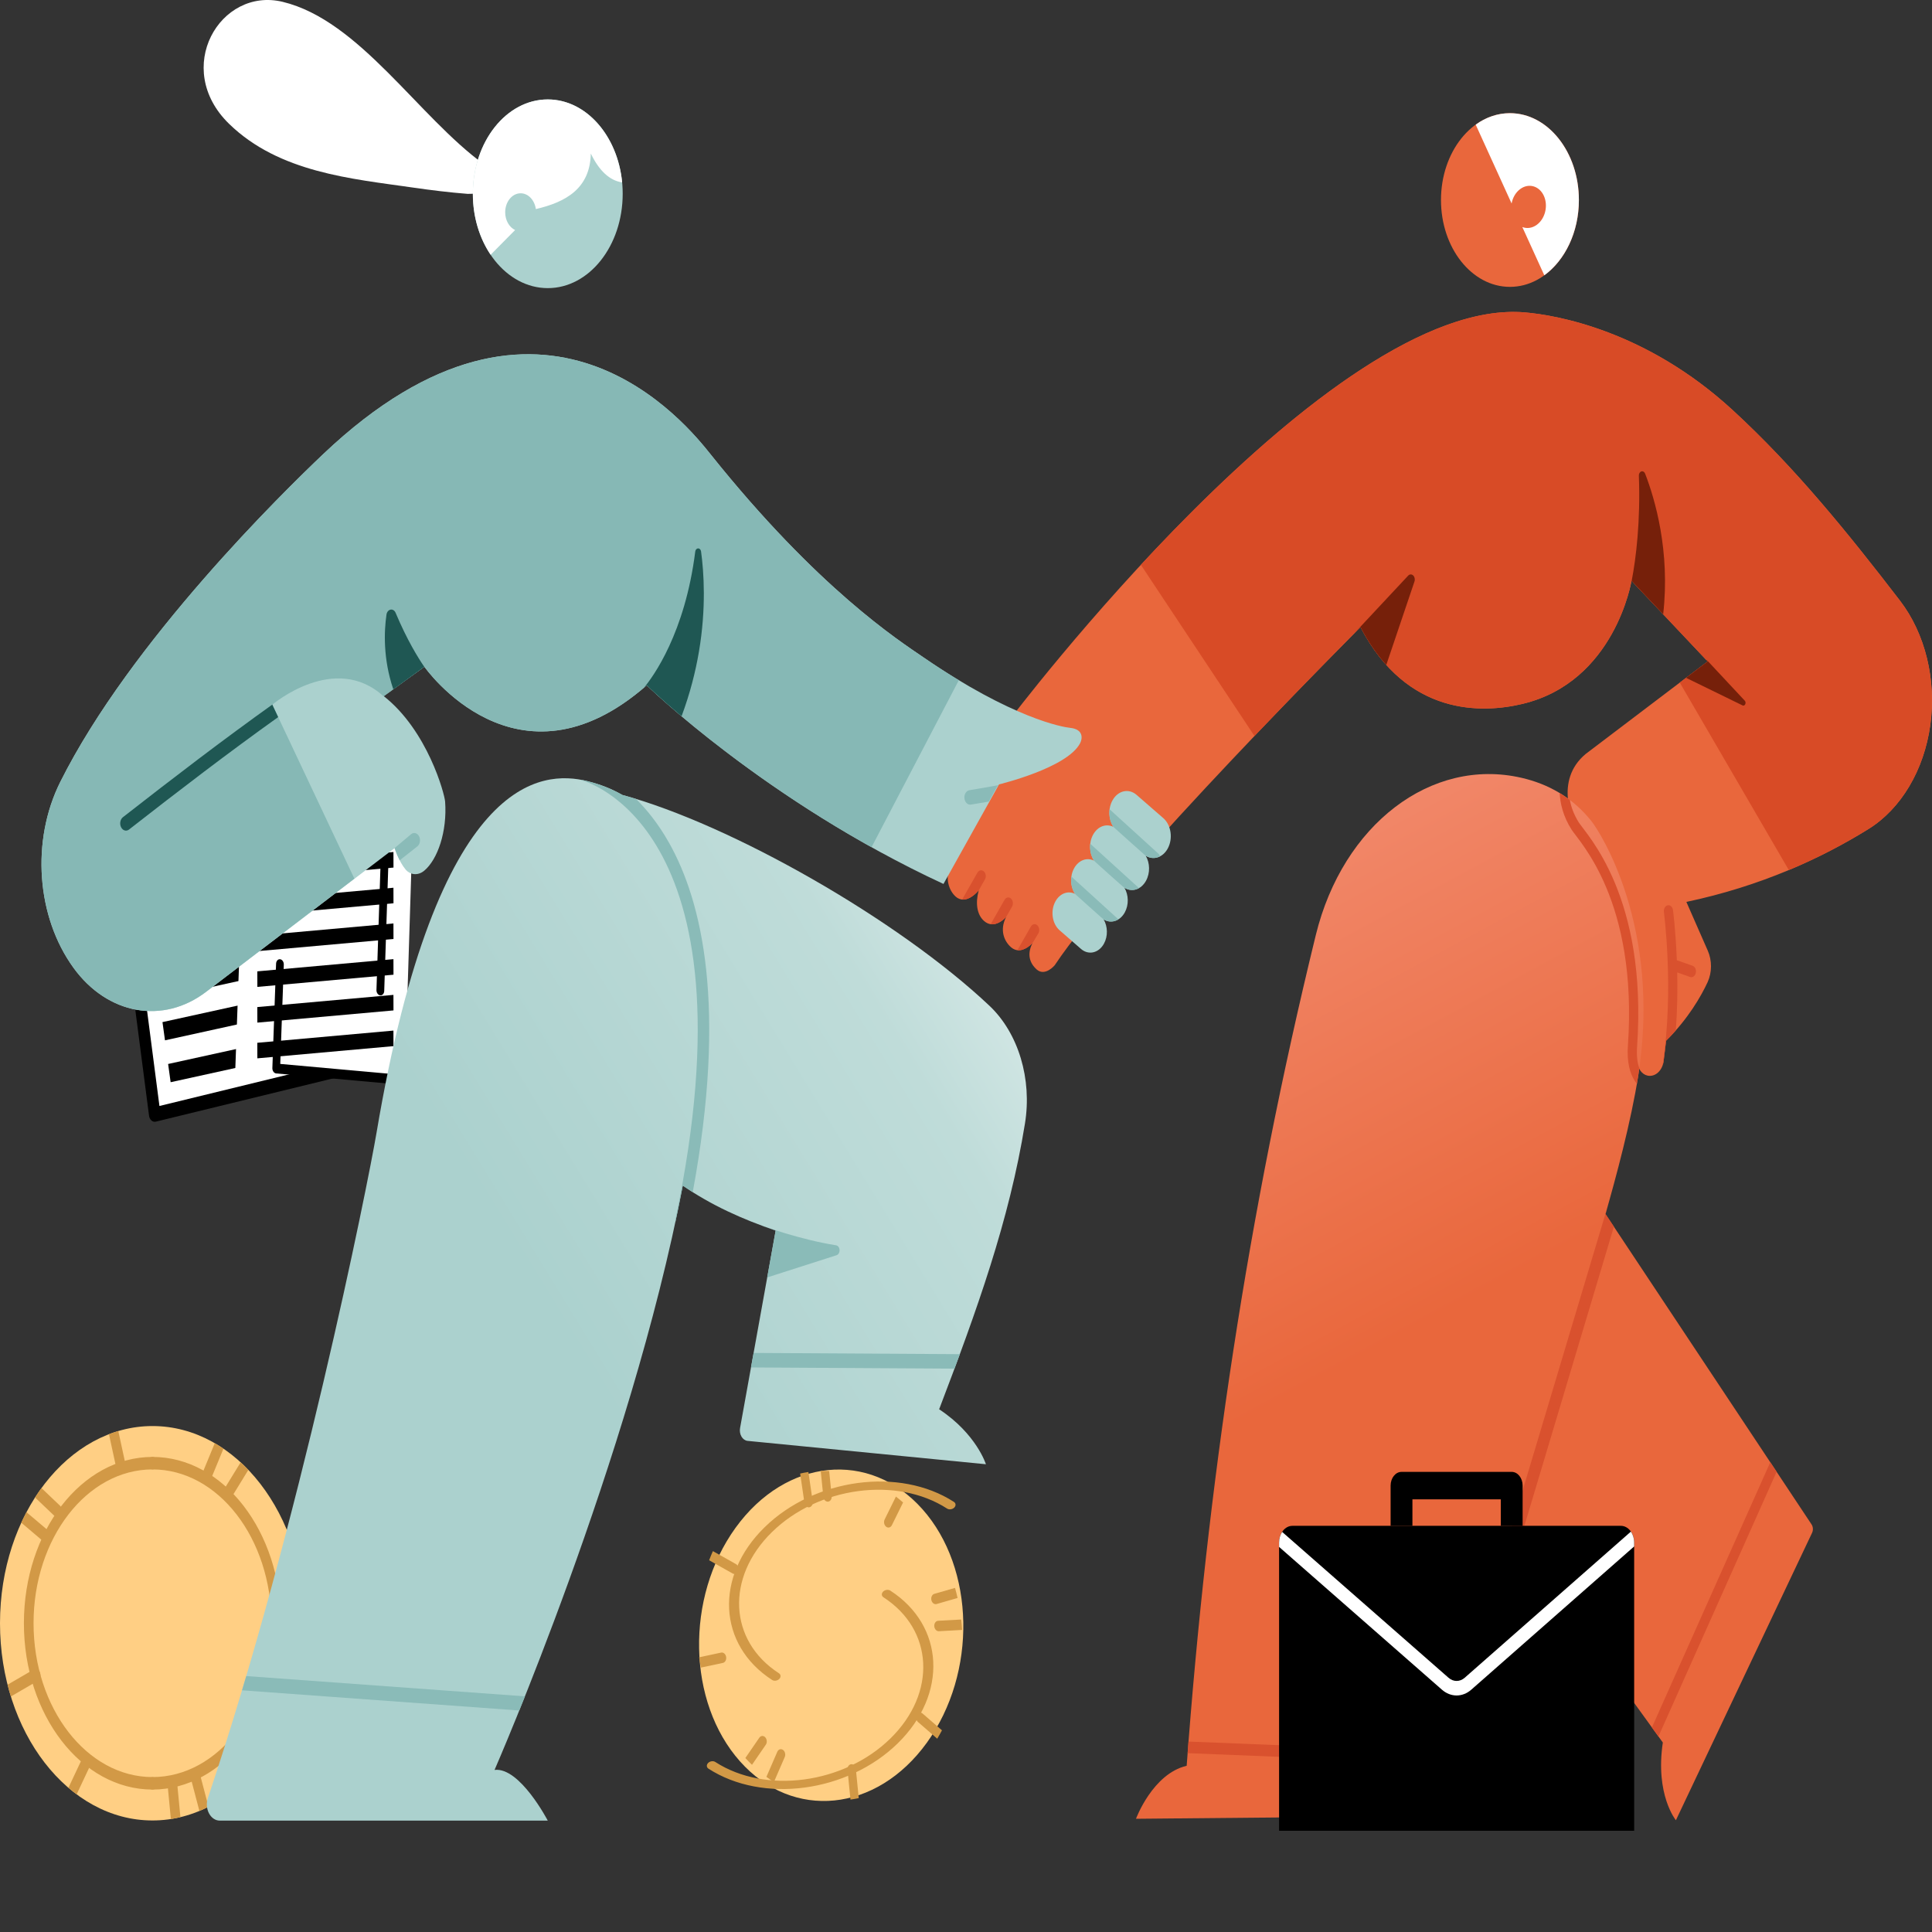 <svg width="200" height="200" viewBox="0 0 200 200" fill="none" xmlns="http://www.w3.org/2000/svg">
<rect x="0" y="0" width="200" height="200" fill="#333333" stroke="none"/>
<path fill-rule="evenodd" clip-rule="evenodd" d="M32.498 81.215L36.42 110.386L15.928 115.38L12.084 85.759L32.498 81.215Z" fill="white"/>
<path fill-rule="evenodd" clip-rule="evenodd" d="M12.691 86.379L14.744 102.194C14.796 102.604 14.577 102.989 14.252 103.056C13.928 103.123 13.621 102.845 13.568 102.437L11.421 85.89C11.368 85.484 11.584 85.101 11.905 85.03L32.311 80.483C32.468 80.447 32.629 80.493 32.758 80.608C32.888 80.724 32.976 80.899 33.003 81.096L34.93 95.427C34.985 95.836 34.766 96.225 34.443 96.293C34.118 96.363 33.811 96.086 33.756 95.679L31.928 82.093L12.691 86.379Z" fill="black"/>
<path fill-rule="evenodd" clip-rule="evenodd" d="M35.815 109.781L33.915 95.652C33.86 95.243 34.078 94.856 34.403 94.786C34.726 94.718 35.034 94.993 35.089 95.401L37.087 110.253C37.141 110.654 36.931 111.037 36.613 111.115L16.13 116.112C15.972 116.151 15.808 116.107 15.676 115.991C15.544 115.875 15.455 115.696 15.429 115.497L13.73 102.411C13.677 102.002 13.897 101.615 14.221 101.549C14.546 101.481 14.853 101.759 14.906 102.168L16.505 114.491L35.815 109.781Z" fill="black"/>
<path fill-rule="evenodd" clip-rule="evenodd" d="M34.146 108.408L33.886 106.522L17.403 110.143L17.664 112.03L34.146 108.408ZM33.562 104.072L33.302 102.187L16.819 105.808L17.08 107.694L33.562 104.072ZM32.978 99.737L32.718 97.85L16.236 101.472L16.496 103.358L32.978 99.737ZM32.394 95.402L32.134 93.515L15.652 97.136L15.912 99.023L32.394 95.402ZM31.81 91.067L31.55 89.18L15.067 92.801L15.328 94.688L31.81 91.067ZM31.226 86.731L30.966 84.845L14.483 88.466L14.744 90.352L31.226 86.731Z" fill="black"/>
<path fill-rule="evenodd" clip-rule="evenodd" d="M42.673 87.085L41.888 112.204L24.36 110.618L25.272 85.151L42.673 87.085Z" fill="white"/>
<path fill-rule="evenodd" clip-rule="evenodd" d="M45.728 111.643L46.01 102.596C46.018 102.315 46.205 102.108 46.425 102.135C46.646 102.161 46.818 102.411 46.809 102.693L46.512 112.237C46.502 112.514 46.322 112.72 46.105 112.7L28.588 111.121C28.479 111.112 28.377 111.046 28.303 110.94C28.229 110.835 28.19 110.697 28.195 110.559L28.58 99.76C28.59 99.478 28.777 99.273 28.998 99.3C29.218 99.329 29.39 99.58 29.379 99.862L29.012 110.137L45.728 111.643Z" fill="black"/>
<path fill-rule="evenodd" clip-rule="evenodd" d="M22.756 85.601L22.233 99.684C22.223 99.963 22.034 100.167 21.813 100.137C21.59 100.109 21.419 99.858 21.429 99.579L21.971 84.996C21.981 84.719 22.167 84.516 22.387 84.541L39.89 86.541C39.998 86.553 40.099 86.618 40.172 86.723C40.245 86.827 40.283 86.962 40.279 87.097L39.775 102.581C39.766 102.861 39.579 103.065 39.356 103.039C39.134 103.011 38.962 102.762 38.971 102.482L39.458 87.508L22.756 85.601Z" fill="black"/>
<path fill-rule="evenodd" clip-rule="evenodd" d="M40.733 108.295L40.728 106.686L26.637 107.948L26.642 109.558L40.733 108.295ZM40.734 104.598L40.728 102.99L26.637 104.251L26.643 105.86L40.734 104.598ZM40.734 100.901L40.729 99.291L26.638 100.554L26.643 102.163L40.734 100.901ZM40.734 97.204L40.729 95.594L26.638 96.857L26.643 98.466L40.734 97.204ZM40.734 93.507L40.729 91.898L26.638 93.16L26.643 94.769L40.734 93.507ZM40.734 89.81L40.729 88.201L26.638 89.463L26.644 91.072L40.734 89.81Z" fill="black"/>
<path d="M15.787 188.454C24.505 188.454 31.573 179.314 31.573 168.039C31.573 156.764 24.505 147.624 15.787 147.624C7.068 147.624 0 156.764 0 168.039C0 179.314 7.068 188.454 15.787 188.454Z" fill="#FFCF84"/>
<path fill-rule="evenodd" clip-rule="evenodd" d="M15.788 152.114C22.583 152.114 28.101 159.25 28.101 168.038C28.101 176.827 22.583 183.962 15.788 183.962C15.512 183.962 15.287 184.252 15.287 184.609C15.287 184.966 15.512 185.255 15.788 185.255C23.135 185.255 29.101 177.541 29.101 168.038C29.101 158.536 23.135 150.821 15.788 150.821C15.512 150.821 15.287 151.111 15.287 151.468C15.287 151.825 15.512 152.114 15.788 152.114Z" fill="#D29946"/>
<path fill-rule="evenodd" clip-rule="evenodd" d="M15.787 183.962C8.991 183.962 3.473 176.827 3.473 168.038C3.473 159.25 8.991 152.114 15.787 152.114C16.063 152.114 16.288 151.825 16.288 151.468C16.288 151.111 16.063 150.821 15.787 150.821C8.439 150.821 2.474 158.536 2.474 168.038C2.474 177.541 8.439 185.255 15.787 185.255C16.063 185.255 16.288 184.966 16.288 184.609C16.288 184.252 16.063 183.962 15.787 183.962Z" fill="#D29946"/>
<path fill-rule="evenodd" clip-rule="evenodd" d="M17.688 188.305L17.365 184.942C17.331 184.587 17.526 184.264 17.8 184.22C18.074 184.176 18.323 184.428 18.358 184.782L18.677 188.11C18.351 188.188 18.021 188.253 17.688 188.305ZM20.64 187.467L19.745 184.055C19.657 183.716 19.797 183.349 20.059 183.234C20.32 183.12 20.605 183.301 20.692 183.639L21.582 187.03C21.273 187.189 20.959 187.334 20.64 187.467ZM7.085 185.068L8.475 182.111C8.618 181.806 8.926 181.709 9.162 181.895C9.398 182.08 9.473 182.479 9.33 182.784L7.936 185.748C7.646 185.533 7.362 185.306 7.085 185.068ZM28.776 179.636L26.478 177.438C26.257 177.225 26.21 176.82 26.374 176.533C26.538 176.246 26.851 176.185 27.073 176.398L29.32 178.548C29.148 178.919 28.966 179.282 28.776 179.636ZM0.784 174.4L3.484 172.829C3.735 172.682 4.032 172.827 4.145 173.153C4.258 173.478 4.146 173.862 3.894 174.008L1.127 175.619C1.003 175.219 0.888 174.812 0.784 174.4ZM31.105 163.085C31.186 163.502 31.256 163.923 31.317 164.35L28.655 165.161C28.387 165.243 28.117 165.028 28.054 164.68C27.99 164.333 28.157 163.984 28.425 163.902L31.105 163.085ZM2.742 156.541L5.121 158.553C5.352 158.748 5.417 159.149 5.266 159.448C5.115 159.747 4.805 159.831 4.574 159.635L2.205 157.631C2.375 157.26 2.555 156.896 2.742 156.541ZM4.295 154.045L6.229 155.885C6.451 156.096 6.5 156.501 6.335 156.789C6.172 157.076 5.858 157.138 5.636 156.927L3.631 155.018C3.844 154.685 4.066 154.36 4.295 154.045ZM24.912 151.38C25.184 151.63 25.45 151.89 25.709 152.162L23.979 154.982C23.807 155.261 23.492 155.308 23.276 155.086C23.06 154.864 23.024 154.457 23.195 154.177L24.912 151.38ZM22.233 149.398C22.538 149.575 22.838 149.764 23.132 149.965L21.913 152.922C21.783 153.237 21.48 153.357 21.236 153.189C20.993 153.021 20.901 152.629 21.031 152.314L22.233 149.398ZM12.247 148.138L12.951 151.385C13.025 151.728 12.87 152.086 12.604 152.182C12.338 152.279 12.062 152.078 11.988 151.734L11.28 148.467C11.598 148.345 11.92 148.235 12.247 148.138Z" fill="#D29946"/>
<path d="M76.609 182.341C82.077 188.485 90.735 187.619 95.946 180.406C101.158 173.194 100.95 162.366 95.482 156.222C90.013 150.078 81.356 150.944 76.144 158.157C70.932 165.369 71.14 176.197 76.609 182.341Z" fill="#FFCF84"/>
<path fill-rule="evenodd" clip-rule="evenodd" d="M91.455 165.351C96.657 168.713 96.98 175.262 92.176 179.966C87.372 184.671 79.248 185.76 74.046 182.398C73.835 182.262 73.505 182.306 73.31 182.497C73.115 182.688 73.128 182.954 73.339 183.091C78.964 186.726 87.748 185.548 92.942 180.461C98.136 175.374 97.787 168.293 92.162 164.658C91.951 164.522 91.621 164.566 91.425 164.757C91.23 164.948 91.243 165.214 91.455 165.351Z" fill="#D29946"/>
<path fill-rule="evenodd" clip-rule="evenodd" d="M80.635 173.216C75.432 169.854 75.108 163.305 79.912 158.601C84.716 153.896 92.841 152.807 98.043 156.169C98.255 156.305 98.585 156.261 98.78 156.07C98.975 155.879 98.962 155.613 98.75 155.476C93.125 151.841 84.342 153.02 79.147 158.106C73.953 163.193 74.302 170.273 79.928 173.909C80.139 174.045 80.469 174.001 80.664 173.81C80.859 173.619 80.846 173.353 80.635 173.216Z" fill="#D29946"/>
<path fill-rule="evenodd" clip-rule="evenodd" d="M77.158 181.992L78.605 179.885C78.757 179.663 79.032 179.645 79.218 179.844C79.404 180.044 79.43 180.386 79.279 180.608L77.847 182.693C77.613 182.469 77.383 182.236 77.158 181.992ZM79.338 183.943L80.466 181.342C80.578 181.085 80.841 180.998 81.055 181.149C81.267 181.299 81.349 181.631 81.237 181.888L80.116 184.473C79.854 184.307 79.594 184.13 79.338 183.943ZM72.375 171.562L74.651 171.076C74.886 171.026 75.118 171.224 75.169 171.518C75.221 171.813 75.071 172.092 74.837 172.143L72.554 172.629C72.485 172.274 72.425 171.918 72.375 171.562ZM88.04 186.293L87.734 183.212C87.705 182.915 87.874 182.655 88.113 182.631C88.351 182.608 88.569 182.83 88.598 183.128L88.897 186.141C88.613 186.203 88.327 186.254 88.04 186.293ZM73.798 160.57L76.185 161.913C76.407 162.038 76.514 162.36 76.423 162.631C76.332 162.901 76.078 163.02 75.855 162.894L73.409 161.518C73.53 161.198 73.659 160.881 73.798 160.57ZM97.512 179.123C97.356 179.417 97.193 179.706 97.021 179.989L95.028 178.26C94.828 178.087 94.771 177.748 94.902 177.506C95.033 177.263 95.304 177.209 95.504 177.383L97.512 179.123ZM83.685 152.38L84.131 155.425C84.174 155.721 84.018 155.994 83.781 156.034C83.545 156.075 83.318 155.868 83.275 155.572L82.831 152.54C83.114 152.475 83.4 152.422 83.685 152.38ZM85.834 152.28L86.097 154.868C86.127 155.165 85.959 155.426 85.72 155.45C85.482 155.474 85.263 155.252 85.233 154.955L84.961 152.271C85.251 152.262 85.543 152.266 85.834 152.28ZM99.505 167.651C99.546 168.01 99.579 168.37 99.602 168.73L97.189 168.864C96.949 168.877 96.737 168.645 96.716 168.347C96.694 168.049 96.871 167.797 97.11 167.783L99.505 167.651ZM98.865 164.378C98.961 164.724 99.049 165.073 99.128 165.422L96.953 166.048C96.721 166.115 96.481 165.933 96.417 165.641C96.353 165.351 96.489 165.061 96.721 164.994L98.865 164.378ZM93.487 155.534L92.326 157.889C92.203 158.138 91.935 158.207 91.729 158.043C91.522 157.878 91.454 157.543 91.578 157.294L92.746 154.925C92.997 155.118 93.244 155.321 93.487 155.534Z" fill="#D29946"/>
<path fill-rule="evenodd" clip-rule="evenodd" d="M50.203 20.086C50.161 20.004 48.537 20.079 48.411 20.069C46.508 19.92 44.608 19.686 42.714 19.412C36.42 18.502 28.91 17.876 23.717 12.822C17.809 7.073 22.787 -1.373 29.258 0.189C37.235 2.116 43.278 12.07 50.132 17.033" fill="white"/>
<path d="M56.706 29.827C60.989 29.827 64.461 25.454 64.461 20.06C64.461 14.666 60.989 10.293 56.706 10.293C52.423 10.293 48.951 14.666 48.951 20.06C48.951 25.454 52.423 29.827 56.706 29.827Z" fill="#ABD1CE"/>
<path fill-rule="evenodd" clip-rule="evenodd" d="M53.323 23.813L50.789 26.374C49.641 24.672 48.948 22.467 48.948 20.06C48.948 14.669 52.423 10.293 56.703 10.293C60.667 10.293 63.939 14.046 64.403 18.882C63.106 18.69 62.029 17.682 61.16 15.894C61.087 19.538 58.541 20.929 55.471 21.643C55.342 20.715 54.685 20.008 53.895 20.008C53.013 20.008 52.297 20.89 52.297 21.976C52.297 22.814 52.723 23.53 53.323 23.813Z" fill="white"/>
<path fill-rule="evenodd" clip-rule="evenodd" d="M104.401 74.663C104.401 74.663 137.576 30.575 157.874 32.341C161.127 32.624 170.393 34.211 179.345 42.436C185.804 48.369 191.325 55.204 196.682 62.175C199.303 65.587 200.472 70.371 199.825 75.048C199.179 79.726 196.796 83.732 193.412 85.828C188.54 88.852 182.269 91.741 174.573 93.366C174.573 93.366 175.942 96.483 176.792 98.419C177.237 99.431 177.231 100.659 176.777 101.664C176.076 103.169 174.759 105.461 172.475 107.736C172.475 107.736 172.345 108.806 172.221 109.826C172.162 110.306 171.955 110.736 171.643 111.021C171.331 111.309 170.943 111.426 170.562 111.349C169.981 111.233 169.538 110.632 169.488 109.894C169.459 109.445 169.476 108.972 169.538 108.593C169.538 108.593 171.014 95.793 162.989 85.2C162.989 85.2 160.782 80.84 164.158 78.042L176.778 68.472L168.893 60.12C168.893 60.12 167.204 70.578 157.597 72.869C153.46 73.857 145.654 74.165 140.836 64.921C140.836 64.921 115.771 90.005 109.182 99.924C109.182 99.924 108.179 101.133 107.305 100.349C106.815 99.91 106.168 98.999 106.887 97.619C106.887 97.619 105.707 98.96 104.668 98.065C103.976 97.468 103.442 96.299 104.155 94.924C104.155 94.924 102.949 96.314 101.86 95.332C101.127 94.668 100.958 93.5 101.318 92.168C101.318 92.168 100.043 93.762 98.958 92.837C98.198 92.19 97.832 90.846 98.35 89.869L103.166 81.161L104.401 74.663Z" fill="#E9673C"/>
<path fill-rule="evenodd" clip-rule="evenodd" d="M172.118 110.277C172.115 110.226 172.118 110.174 172.126 110.122C173.317 102.486 172.245 94.409 172.245 94.409C172.202 94.082 172.377 93.772 172.638 93.716C172.897 93.662 173.144 93.883 173.187 94.211C173.187 94.211 173.465 96.313 173.586 99.403L175.219 99.978C175.472 100.068 175.621 100.399 175.55 100.719C175.479 101.039 175.215 101.226 174.961 101.136L173.625 100.665C173.663 102.477 173.639 104.538 173.481 106.669C173.168 107.024 172.834 107.381 172.475 107.737C172.475 107.737 172.345 108.808 172.221 109.827C172.202 109.983 172.167 110.134 172.118 110.277Z" fill="#D9512E"/>
<path fill-rule="evenodd" clip-rule="evenodd" d="M118.102 58.471C129.578 46.092 145.948 31.303 157.873 32.341C161.126 32.624 170.392 34.211 179.344 42.436C185.803 48.369 191.324 55.204 196.681 62.175C199.302 65.587 200.471 70.371 199.824 75.048C199.178 79.726 196.795 83.732 193.411 85.828C191.008 87.32 188.265 88.778 185.178 90.069L173.89 70.662L176.777 68.472L168.892 60.12C168.892 60.12 167.203 70.578 157.596 72.869C153.459 73.857 145.653 74.165 140.835 64.921C140.835 64.921 135.916 69.842 129.862 76.191L118.102 58.471Z" fill="#D84B26"/>
<path fill-rule="evenodd" clip-rule="evenodd" d="M105.319 98.369L106.714 95.921C106.866 95.65 107.166 95.589 107.38 95.783C107.594 95.977 107.643 96.353 107.49 96.622C107.49 96.622 106.832 97.725 106.887 97.622C106.887 97.622 106.144 98.467 105.319 98.369ZM102.552 95.674L103.989 93.153C104.142 92.883 104.442 92.822 104.655 93.014C104.869 93.208 104.918 93.584 104.765 93.855L104.151 94.931C104.095 94.995 103.371 95.789 102.552 95.674ZM99.597 93.124L101.181 90.342C101.335 90.073 101.633 90.01 101.847 90.204C102.062 90.398 102.111 90.774 101.957 91.043L101.309 92.183C101.213 92.297 100.431 93.204 99.597 93.124Z" fill="#D9512E"/>
<path d="M156.308 29.697C160.25 29.697 163.446 25.672 163.446 20.706C163.446 15.741 160.25 11.716 156.308 11.716C152.366 11.716 149.17 15.741 149.17 20.706C149.17 25.672 152.366 29.697 156.308 29.697Z" fill="#E9673C"/>
<path fill-rule="evenodd" clip-rule="evenodd" d="M152.763 12.902C153.807 12.147 155.017 11.716 156.307 11.716C160.247 11.716 163.445 15.744 163.445 20.706C163.445 24.036 162.004 26.946 159.866 28.499L157.591 23.503C158.058 23.684 158.598 23.624 159.075 23.282C159.953 22.653 160.287 21.307 159.823 20.279C159.358 19.251 158.268 18.927 157.391 19.556C156.911 19.9 156.592 20.459 156.48 21.064L152.763 12.902Z" fill="white"/>
<path fill-rule="evenodd" clip-rule="evenodd" d="M176.639 68.32L176.665 68.301C176.665 68.301 179.154 70.967 180.618 72.534C180.704 72.626 180.724 72.78 180.667 72.902C180.61 73.024 180.49 73.077 180.387 73.024L174.54 70.167L176.78 68.469L176.639 68.32ZM140.143 65.615L145.772 59.59C145.918 59.432 146.133 59.422 146.29 59.567C146.445 59.712 146.502 59.972 146.426 60.197L143.508 68.833C142.553 67.772 141.652 66.481 140.837 64.918C140.837 64.918 140.591 65.163 140.143 65.615ZM168.909 60.132C169.363 57.792 169.832 53.973 169.654 49.239C169.646 49.035 169.753 48.853 169.91 48.802C170.066 48.751 170.23 48.845 170.301 49.028C171.318 51.656 172.914 57.045 172.172 63.59L168.909 60.132Z" fill="#76200A"/>
<path fill-rule="evenodd" clip-rule="evenodd" d="M117.597 188.279C117.597 188.279 119.319 183.616 122.844 182.793C124.978 153.9 129.134 125.714 136.216 96.781C139.02 85.349 148.168 78.364 157.513 80.52C160.21 81.141 162.753 82.502 164.75 85.01C165.636 86.124 172 95.951 169.598 111.303C168.836 116.166 167.282 121.887 166.201 125.68C166.201 125.68 185.03 154.037 187.531 157.805C187.694 158.05 187.716 158.4 187.586 158.677C185.788 162.471 173.488 188.431 173.488 188.431C173.488 188.431 171.328 185.808 172.135 180.385L156.405 158.657C156.405 158.657 148.412 182.957 146.971 187.336C146.838 187.744 146.524 188.01 146.174 188.013C142.08 188.052 117.597 188.279 117.597 188.279Z" fill="url(#paint0_linear)"/>
<path fill-rule="evenodd" clip-rule="evenodd" d="M123.034 180.286L148.948 181.327L148.557 182.515L122.942 181.486C122.972 181.086 123.003 180.685 123.034 180.286ZM183.915 152.357L171.683 179.759L171.006 178.823L183.259 151.369L183.915 152.357ZM166.463 124.754C166.373 125.072 166.286 125.38 166.201 125.678L167.07 126.986L157.247 159.816L156.405 158.654L155.444 161.577L166.463 124.754ZM161.455 82.093C161.815 82.311 162.167 82.55 162.51 82.81C162.639 83.514 162.912 84.309 163.431 85.129C164.26 86.434 170.554 92.77 169.47 108.371C169.406 109.301 169.499 110.032 169.703 110.588C169.67 110.823 169.635 111.062 169.597 111.301C169.551 111.595 169.503 111.893 169.45 112.194C169.381 112.107 169.313 112.016 169.248 111.917C168.732 111.138 168.401 109.961 168.519 108.266C169.563 93.235 163.484 87.138 162.686 85.88C161.808 84.497 161.509 83.163 161.455 82.093Z" fill="#D9512E"/>
<path fill-rule="evenodd" clip-rule="evenodd" d="M70.683 122.734C65.254 151.077 51.196 183.222 51.196 183.222C53.806 182.902 56.704 188.469 56.704 188.469C56.704 188.469 30.348 188.469 22.747 188.469C22.298 188.469 21.879 188.184 21.632 187.712C21.385 187.24 21.343 186.643 21.52 186.124C30.958 158.125 38.071 122.644 38.983 117.235C45.254 80.062 56.119 79.707 60.809 80.863C62.141 81.191 63.346 81.672 64.425 82.292C75.656 85.338 92.969 95.184 102.453 104.141C105.43 106.972 106.851 111.706 106.103 116.309C104.481 126.368 101.127 135.643 97.22 145.888C101.08 148.432 102.062 151.578 102.062 151.578C102.062 151.578 82.124 149.622 77.389 149.159C77.138 149.133 76.908 148.972 76.758 148.717C76.609 148.462 76.555 148.138 76.612 147.828C77.439 143.237 80.297 127.385 80.297 127.385C76.865 126.227 73.615 124.756 70.683 122.734Z" fill="url(#paint1_linear)"/>
<path fill-rule="evenodd" clip-rule="evenodd" d="M25.491 173.506L54.343 175.605C54.139 176.117 53.944 176.604 53.756 177.07L25.053 174.981C25.199 174.491 25.345 173.999 25.491 173.506ZM98.809 141.683L77.742 141.557L78.013 140.055L99.364 140.182C99.182 140.68 98.996 141.181 98.809 141.683ZM60.125 80.72C60.365 80.762 60.593 80.811 60.808 80.865C62.141 81.193 63.345 81.674 64.424 82.294C64.885 82.419 65.356 82.556 65.836 82.703C66.966 83.817 68.146 85.28 69.231 87.196C72.716 93.351 75.257 104.26 71.711 123.415C71.364 123.195 71.021 122.969 70.682 122.736C70.442 123.989 70.185 125.249 69.914 126.511C69.902 126.411 69.906 126.308 69.927 126.205C74.232 105.746 71.815 94.348 68.26 88.07C64.799 81.959 60.305 80.804 60.305 80.804C60.24 80.787 60.18 80.759 60.125 80.72Z" fill="#8ABBB8"/>
<path fill-rule="evenodd" clip-rule="evenodd" d="M78.973 126.92V126.912C78.973 126.912 82.767 128.309 86.537 128.911C86.738 128.935 86.897 129.139 86.911 129.394C86.926 129.648 86.795 129.879 86.598 129.941C84.235 130.699 80.798 131.799 79.421 132.24L80.296 127.386C79.852 127.236 79.412 127.081 78.973 126.92Z" fill="#8ABBB8"/>
<path fill-rule="evenodd" clip-rule="evenodd" d="M40.85 87.801C40.85 87.801 41.275 89.165 41.997 90.025C42.405 90.512 43.21 90.73 43.931 90.122C45.295 88.972 46.306 86.092 46.078 82.978C46.019 82.172 44.263 75.631 39.722 72.06L43.931 69.021C43.931 69.021 53.49 82.72 66.948 70.941C66.948 70.941 79.289 82.981 97.668 91.506L103.42 81.198C103.42 81.198 110.521 79.499 111.823 76.915C112.02 76.526 112.249 75.491 110.744 75.342C110.063 75.275 104.839 74.392 95.594 68.051C93.058 66.31 84.704 60.969 73.567 47.041C71.224 44.111 56.35 25.249 33.424 47.041C29.4 50.865 13.542 66.346 6.235 80.954C3.205 87.029 3.77 94.904 7.615 100.197C7.614 100.197 7.614 100.197 7.614 100.197C11.132 105.039 16.875 106.08 21.332 102.681C29.372 96.552 40.85 87.801 40.85 87.801Z" fill="#ABD1CE"/>
<path fill-rule="evenodd" clip-rule="evenodd" d="M40.728 87.892L42.567 86.347C42.846 86.127 43.215 86.234 43.389 86.586C43.564 86.938 43.48 87.401 43.2 87.622L41.377 89.059C41.039 88.402 40.851 87.799 40.851 87.799L40.728 87.892ZM103.374 81.278L103.335 81.35C103.287 81.36 103.262 81.368 103.262 81.368L102.363 82.978C101.35 83.154 100.505 83.293 100.505 83.293C100.178 83.345 99.879 83.053 99.837 82.641C99.795 82.231 100.027 81.854 100.353 81.801C100.353 81.801 101.948 81.542 103.374 81.278Z" fill="#8ABBB8"/>
<path fill-rule="evenodd" clip-rule="evenodd" d="M36.683 90.954L21.333 102.672C16.876 106.075 11.131 105.038 7.613 100.194C7.613 100.194 7.613 100.194 7.614 100.194C3.77 94.903 3.205 87.031 6.234 80.959C13.54 66.35 29.401 50.865 33.425 47.041C56.351 25.249 71.225 44.111 73.568 47.041C84.705 60.969 93.059 66.31 95.595 68.051C96.896 68.943 98.117 69.728 99.257 70.416L90.22 87.704C76.032 79.804 66.949 70.941 66.949 70.941C53.491 82.72 43.932 69.021 43.932 69.021L39.713 72.09C34.649 67.451 28.19 72.947 28.19 72.947L36.683 90.954Z" fill="#86B8B5"/>
<path fill-rule="evenodd" clip-rule="evenodd" d="M28.293 72.865C28.226 72.919 28.191 72.948 28.191 72.948L28.797 74.234C23.671 77.894 18.531 81.832 13.354 85.874C13.075 86.092 12.706 85.984 12.533 85.63C12.359 85.278 12.445 84.814 12.725 84.596C17.944 80.52 23.125 76.552 28.293 72.865ZM66.675 71.179C67.616 70.044 70.911 65.542 71.972 57.093C71.994 56.911 72.116 56.775 72.262 56.768C72.408 56.761 72.537 56.886 72.571 57.065C72.868 59.229 73.12 62.936 72.355 67.456C72.001 69.537 71.433 71.793 70.554 74.148C68.221 72.182 66.95 70.942 66.95 70.942C66.859 71.022 66.767 71.101 66.675 71.179ZM40.716 71.361C39.642 68.198 39.76 65.339 40.008 63.622C40.047 63.357 40.215 63.151 40.427 63.109C40.639 63.065 40.849 63.196 40.952 63.434C42.143 66.265 43.284 68.104 43.923 69.029L40.716 71.361Z" fill="#1F5753"/>
<path fill-rule="evenodd" clip-rule="evenodd" d="M115.254 85.597C114.752 84.835 114.69 83.717 115.159 82.863C115.723 81.835 116.844 81.576 117.66 82.287L120.425 84.693C121.241 85.403 121.446 86.815 120.882 87.844C120.368 88.78 119.392 89.077 118.605 88.585C119.042 89.329 119.078 90.37 118.637 91.173C118.133 92.093 117.177 92.386 116.404 91.907C116.835 92.638 116.872 93.663 116.438 94.454C115.943 95.356 115.006 95.645 114.247 95.177C114.673 95.897 114.709 96.908 114.283 97.685C113.747 98.663 112.682 98.908 111.905 98.233L109.691 96.305C108.916 95.63 108.72 94.288 109.256 93.313C109.716 92.477 110.562 92.176 111.283 92.531C110.796 91.795 110.737 90.713 111.189 89.887C111.656 89.036 112.518 88.731 113.251 89.093C112.757 88.344 112.696 87.244 113.157 86.405C113.632 85.538 114.508 85.229 115.254 85.597Z" fill="#ABD1CE"/>
<path fill-rule="evenodd" clip-rule="evenodd" d="M110.909 90.743L115.78 95.174C115.307 95.467 114.74 95.483 114.248 95.179C114.28 95.233 111.258 92.52 111.284 92.532C110.954 92.033 110.82 91.373 110.909 90.743ZM112.863 87.347C112.872 87.355 112.881 87.362 112.889 87.37L117.864 91.896C117.88 91.91 117.894 91.925 117.907 91.941C117.438 92.206 116.885 92.206 116.405 91.908C116.455 91.994 113.192 89.065 113.252 89.095C112.93 88.606 112.791 87.967 112.863 87.347ZM114.865 83.785C114.887 83.799 114.907 83.815 114.927 83.833L119.902 88.359C119.987 88.436 120.046 88.541 120.075 88.657C119.61 88.893 119.074 88.88 118.606 88.586C118.634 88.636 115.241 85.591 115.255 85.599C114.921 85.09 114.781 84.426 114.865 83.785Z" fill="#8ABBB8"/>
<path fill-rule="evenodd" clip-rule="evenodd" d="M169.168 159.685C169.168 158.729 168.553 157.954 167.795 157.954C162 157.954 139.579 157.954 133.784 157.954C133.026 157.954 132.411 158.729 132.411 159.685C132.411 166.285 132.411 189.519 132.411 189.519H169.168V159.685Z" fill="black"/>
<path fill-rule="evenodd" clip-rule="evenodd" d="M143.956 157.955V153.79C143.956 153.005 144.462 152.369 145.085 152.369H156.492C157.116 152.369 157.621 153.005 157.621 153.79V157.955H155.364V155.211H146.214V157.955H143.956Z" fill="black"/>
<path fill-rule="evenodd" clip-rule="evenodd" d="M168.83 158.55C169.04 158.854 169.168 159.251 169.168 159.685V160.087L152.311 174.912C151.397 175.715 150.182 175.716 149.267 174.915L132.411 160.136V159.685C132.411 159.266 132.529 158.881 132.726 158.581L149.95 173.68C150.454 174.122 151.124 174.121 151.627 173.679L168.83 158.55Z" fill="white"/>
<defs>
<linearGradient id="paint0_linear" x1="152.7" y1="134.254" x2="89.816" y2="17.739" gradientUnits="userSpaceOnUse">
<stop stop-color="#E9673C"/>
<stop offset="1" stop-color="#FFBDB4"/>
</linearGradient>
<linearGradient id="paint1_linear" x1="70.832" y1="158.818" x2="145.364" y2="113.158" gradientUnits="userSpaceOnUse">
<stop stop-color="#ABD1CE"/>
<stop offset="0.52" stop-color="#BFDCD9"/>
<stop offset="1" stop-color="white"/>
</linearGradient>
</defs>
</svg>
